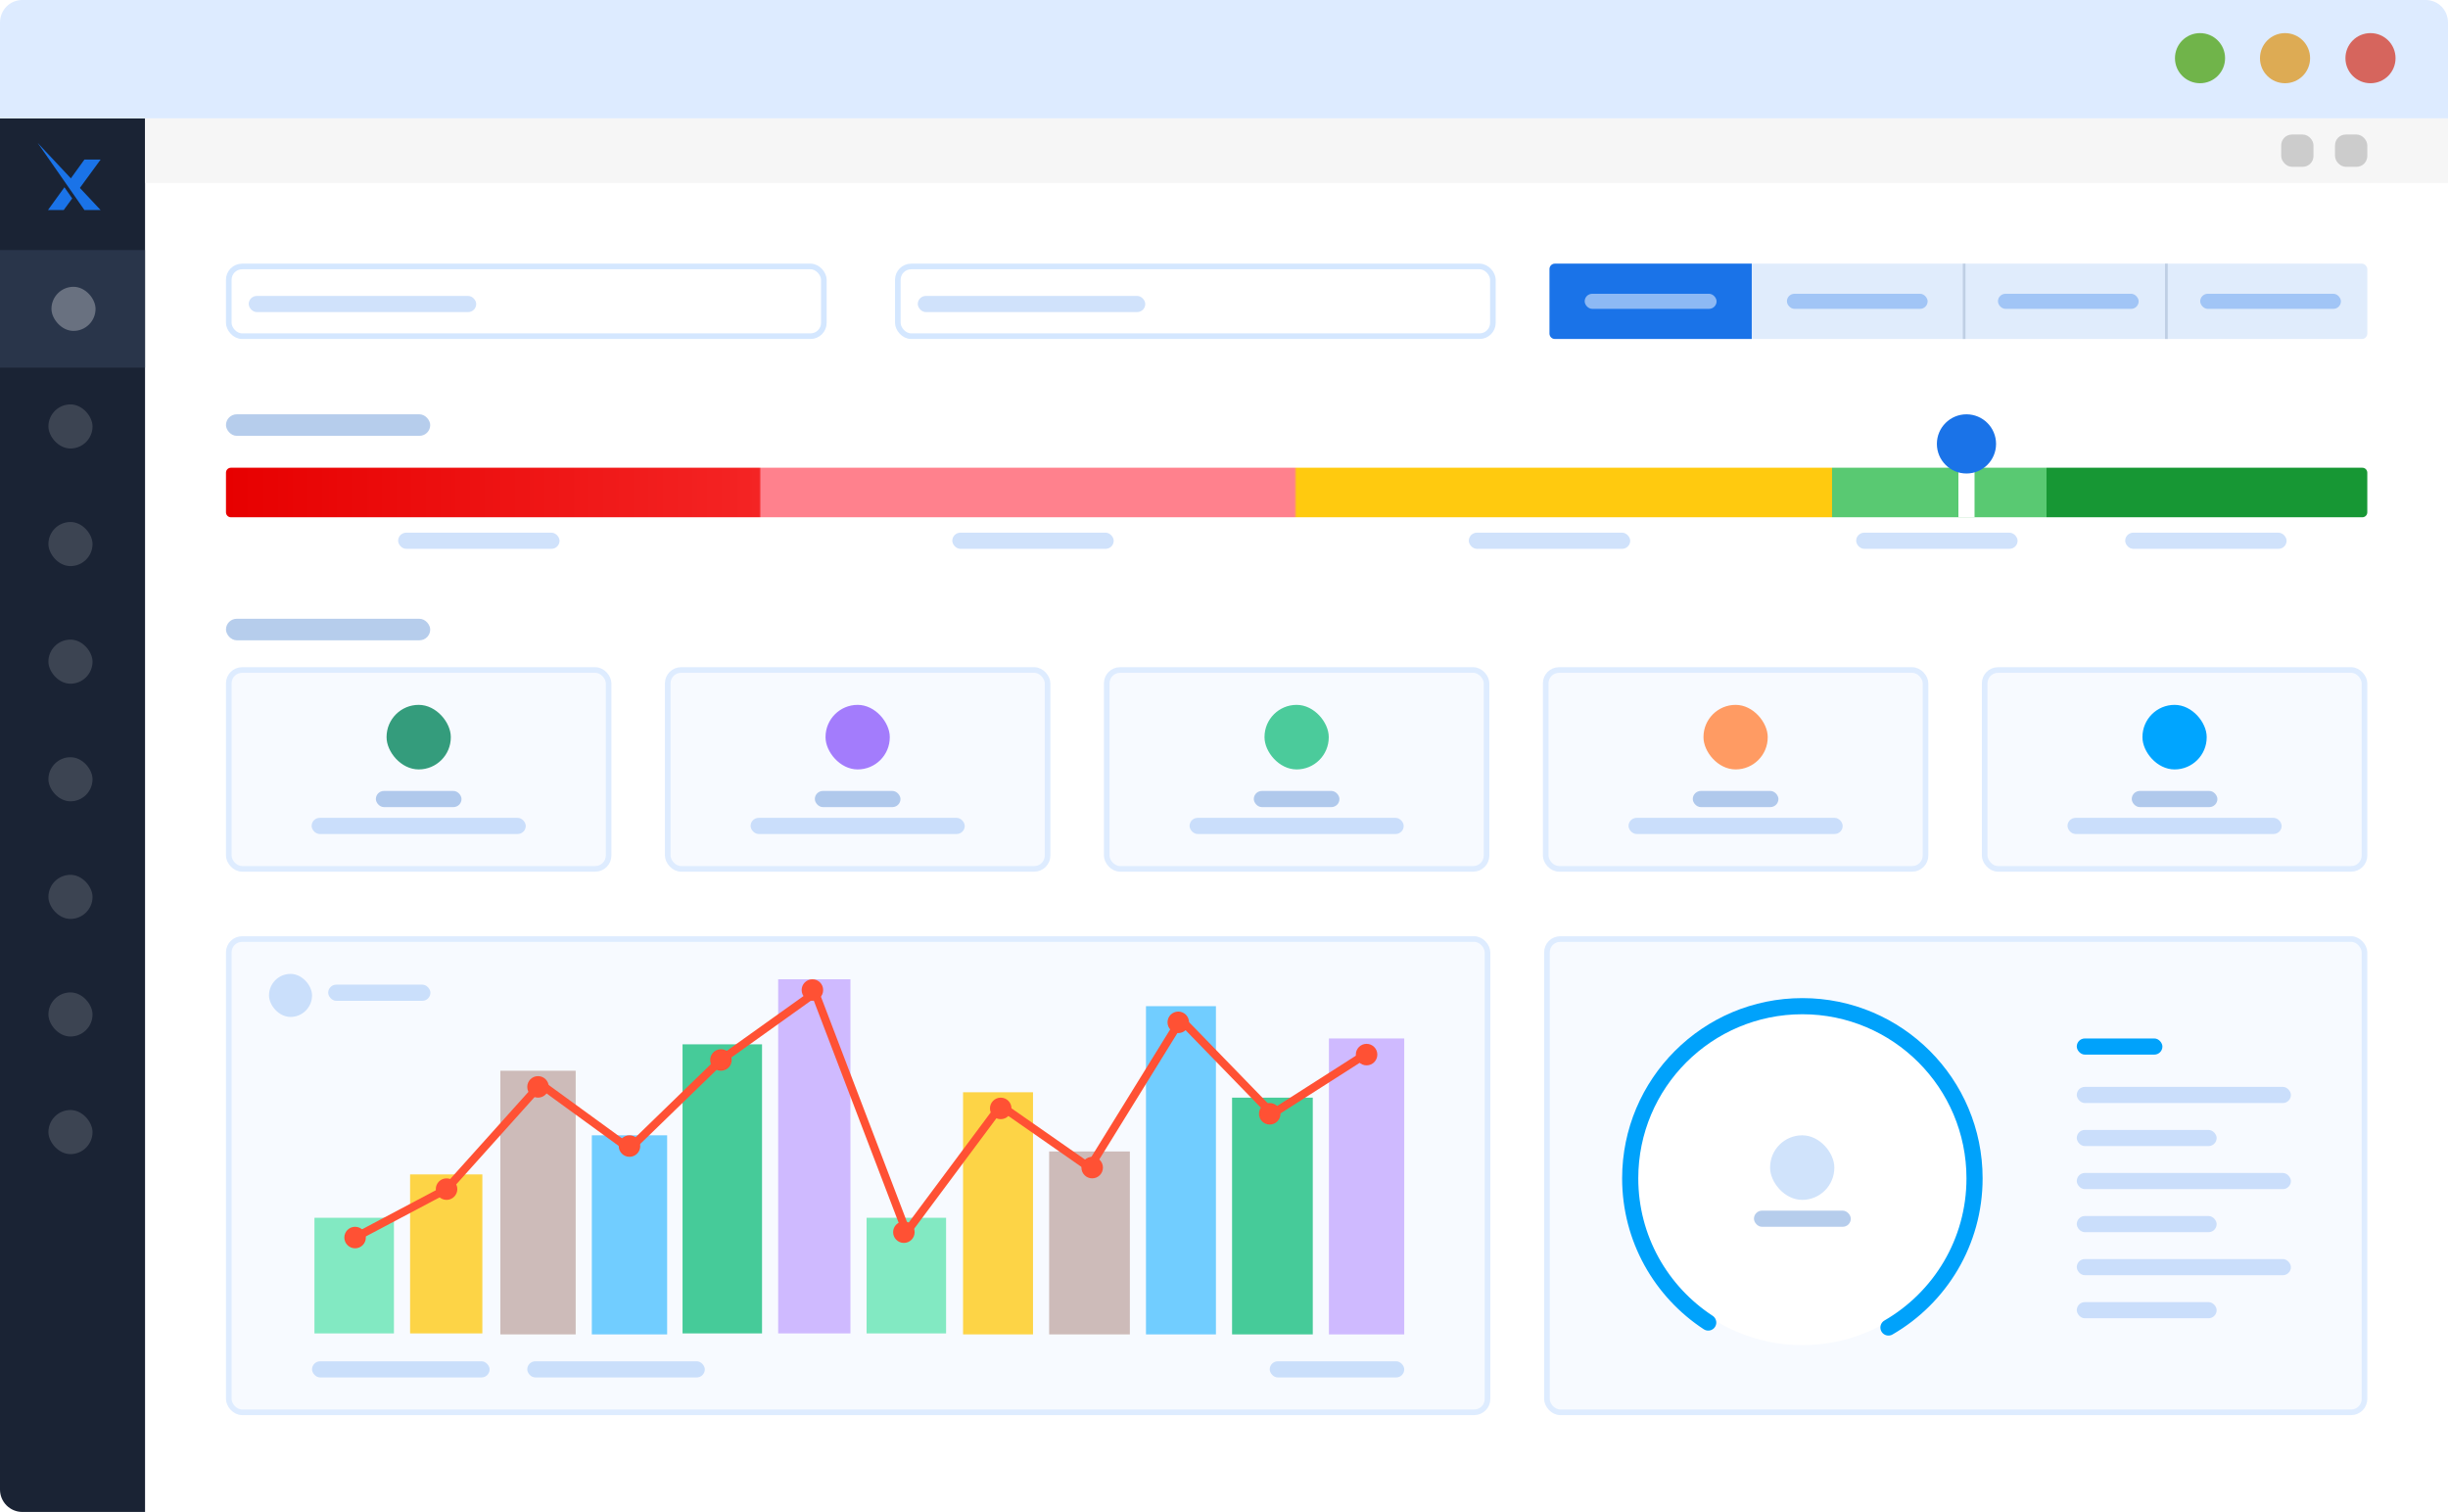 <svg width="455" height="281" viewBox="0 0 455 281" fill="none" xmlns="http://www.w3.org/2000/svg">
<path d="M0 22H27V281H4.16C1.863 281 0 279.138 0 276.84V22Z" fill="#1A2334"/>
<path fill-rule="evenodd" clip-rule="evenodd" d="M11.974 34.803L8.92 39.032H11.845L13.419 36.878L11.974 34.803ZM14.509 35.387L12.838 33.606L15.688 29.659H18.696L14.509 35.387Z" fill="#1A73E8"/>
<path d="M7 26.564L15.689 39.034H18.697L7 26.564Z" fill="#1A73E8"/>
<rect x="0.001" y="46.472" width="27" height="21.857" fill="#29354A"/>
<rect opacity="0.3" x="9.564" y="53.302" width="8.196" height="8.196" rx="4.098" fill="white"/>
<rect opacity="0.15" x="9" y="75.159" width="8.196" height="8.196" rx="4.098" fill="white"/>
<rect opacity="0.15" x="9" y="97.014" width="8.196" height="8.196" rx="4.098" fill="white"/>
<rect opacity="0.15" x="9" y="118.873" width="8.196" height="8.196" rx="4.098" fill="white"/>
<rect opacity="0.15" x="9" y="140.729" width="8.196" height="8.196" rx="4.098" fill="white"/>
<rect opacity="0.15" x="9" y="162.587" width="8.196" height="8.196" rx="4.098" fill="white"/>
<rect opacity="0.15" x="9" y="184.442" width="8.196" height="8.196" rx="4.098" fill="white"/>
<rect opacity="0.15" x="9" y="206.3" width="8.196" height="8.196" rx="4.098" fill="white"/>
<path d="M27 22H455V276.84C455 279.138 453.138 281 450.84 281H27V22Z" fill="white"/>
<rect x="27" y="22" width="428" height="12" fill="#F6F6F6"/>
<rect x="424" y="25" width="6" height="6" rx="2" fill="#CCCCCC"/>
<rect x="434" y="25" width="6" height="6" rx="2" fill="#CCCCCC"/>
<path d="M42 87.847C42 87.338 42.413 86.926 42.923 86.926H439.077C439.587 86.926 440 87.338 440 87.847V95.216C440 95.725 439.587 96.137 439.077 96.137H42.923C42.413 96.137 42 95.725 42 95.216V87.847Z" fill="url(#paint0_linear_1685_1866)"/>
<rect opacity="0.3" x="42" y="77" width="37.962" height="4" rx="2" fill="#0A58BE"/>
<rect opacity="0.3" x="74" y="99" width="30" height="3" rx="1.5" fill="#629FF0"/>
<rect opacity="0.3" x="177" y="99" width="30" height="3" rx="1.5" fill="#629FF0"/>
<rect opacity="0.3" x="273" y="99" width="30" height="3" rx="1.5" fill="#629FF0"/>
<rect opacity="0.3" x="345" y="99" width="30" height="3" rx="1.5" fill="#629FF0"/>
<rect opacity="0.3" x="395" y="99" width="30" height="3" rx="1.5" fill="#629FF0"/>
<path fill-rule="evenodd" clip-rule="evenodd" d="M364 96.137L364 86.926L367 86.926L367 96.137L364 96.137Z" fill="white"/>
<path d="M371 82.5C371 85.538 368.538 88 365.5 88C362.462 88 360 85.538 360 82.5C360 79.462 362.462 77 365.5 77C368.538 77 371 79.462 371 82.5Z" fill="#1A73E8"/>
<rect x="42.522" y="124.522" width="70.596" height="36.956" rx="2.478" fill="#F7FAFF" stroke="#DEECFF" stroke-width="1.044"/>
<rect x="71.85" y="131" width="11.94" height="12" rx="5.97" fill="#349C7C"/>
<rect opacity="0.3" x="69.86" y="147" width="15.92" height="3" rx="1.5" fill="#0A58BE"/>
<rect opacity="0.3" x="57.92" y="152" width="39.8" height="3" rx="1.5" fill="#629FF0"/>
<rect x="124.112" y="124.522" width="70.596" height="36.956" rx="2.478" fill="#F7FAFF" stroke="#DEECFF" stroke-width="1.044"/>
<rect x="153.44" y="131" width="11.94" height="12" rx="5.97" fill="#A37CFC"/>
<rect opacity="0.3" x="151.45" y="147" width="15.92" height="3" rx="1.5" fill="#0A58BE"/>
<rect opacity="0.3" x="139.51" y="152" width="39.8" height="3" rx="1.5" fill="#629FF0"/>
<rect x="205.702" y="124.522" width="70.596" height="36.956" rx="2.478" fill="#F7FAFF" stroke="#DEECFF" stroke-width="1.044"/>
<rect x="235.03" y="131" width="11.94" height="12" rx="5.97" fill="#4BCB9B"/>
<rect opacity="0.3" x="233.04" y="147" width="15.92" height="3" rx="1.5" fill="#0A58BE"/>
<rect opacity="0.3" x="221.1" y="152" width="39.8" height="3" rx="1.5" fill="#629FF0"/>
<rect x="287.292" y="124.522" width="70.596" height="36.956" rx="2.478" fill="#F7FAFF" stroke="#DEECFF" stroke-width="1.044"/>
<rect x="316.62" y="131" width="11.94" height="12" rx="5.97" fill="#FF9B63"/>
<rect opacity="0.3" x="314.63" y="147" width="15.92" height="3" rx="1.5" fill="#0A58BE"/>
<rect opacity="0.3" x="302.69" y="152" width="39.8" height="3" rx="1.5" fill="#629FF0"/>
<rect x="368.882" y="124.522" width="70.596" height="36.956" rx="2.478" fill="#F7FAFF" stroke="#DEECFF" stroke-width="1.044"/>
<rect x="398.21" y="131" width="11.94" height="12" rx="5.97" fill="#00A5FF"/>
<rect opacity="0.3" x="396.22" y="147" width="15.92" height="3" rx="1.5" fill="#0A58BE"/>
<rect opacity="0.3" x="384.28" y="152" width="39.8" height="3" rx="1.5" fill="#629FF0"/>
<rect opacity="0.3" x="42" y="115" width="37.962" height="4" rx="2" fill="#0A58BE"/>
<rect x="42.522" y="49.522" width="110.602" height="12.956" rx="2.478" fill="white" stroke="#D4E7FF" stroke-width="1.044"/>
<rect opacity="0.3" x="46.23" y="55" width="42.281" height="3" rx="1.5" fill="#629FF0"/>
<rect x="166.876" y="49.522" width="110.602" height="12.956" rx="2.478" fill="white" stroke="#D4E7FF" stroke-width="1.044"/>
<rect opacity="0.3" x="170.584" y="55" width="42.281" height="3" rx="1.5" fill="#629FF0"/>
<rect x="288" y="49" width="152" height="14" rx="1" fill="#E0ECFC"/>
<rect opacity="0.5" x="332.129" y="54.6" width="26.151" height="2.8" rx="1.4" fill="#629FF0"/>
<rect opacity="0.5" x="371.354" y="54.6" width="26.151" height="2.8" rx="1.4" fill="#629FF0"/>
<rect opacity="0.5" x="408.946" y="54.6" width="26.151" height="2.8" rx="1.4" fill="#629FF0"/>
<path d="M288 50C288 49.448 288.448 49 289 49H325.591V63H289C288.448 63 288 62.552 288 62V50Z" fill="#1A73E8"/>
<rect x="294.538" y="54.6" width="24.516" height="2.8" rx="1.4" fill="white" fill-opacity="0.5"/>
<line x1="365.067" y1="49" x2="365.067" y2="63" stroke="#BFCFE4" stroke-width="0.5"/>
<line x1="402.658" y1="49" x2="402.658" y2="63" stroke="#BFCFE4" stroke-width="0.5"/>
<path d="M455 22V4.215C455 1.854 453.169 0 450.839 0H4.161C1.831 0 0 1.854 0 4.215V22H455Z" fill="#DDEBFF"/>
<path d="M413.566 10.811C413.566 13.389 411.487 15.469 408.909 15.469C406.331 15.469 404.252 13.389 404.252 10.811C404.252 8.233 406.331 6.154 408.909 6.154C411.487 6.154 413.566 8.233 413.566 10.811Z" fill="#70B44A"/>
<path d="M429.367 10.811C429.367 13.389 427.288 15.469 424.71 15.469C422.132 15.469 420.053 13.389 420.053 10.811C420.053 8.233 422.132 6.154 424.71 6.154C427.288 6.154 429.367 8.233 429.367 10.811Z" fill="#DDAB54"/>
<path d="M445.25 10.811C445.25 13.389 443.171 15.469 440.593 15.469C438.015 15.469 435.936 13.389 435.936 10.811C435.936 8.233 438.015 6.154 440.593 6.154C443.171 6.154 445.25 8.233 445.25 10.811Z" fill="#D6655D"/>
<rect x="287.522" y="174.522" width="151.956" height="87.956" rx="2.478" fill="#F7FAFF" stroke="#DEECFF" stroke-width="1.044"/>
<rect x="386" y="193" width="15.92" height="3" rx="1.5" fill="#00A2FB"/>
<rect opacity="0.3" x="386" y="202" width="39.8" height="3" rx="1.5" fill="#629FF0"/>
<rect opacity="0.3" x="386" y="210" width="26" height="3" rx="1.5" fill="#629FF0"/>
<rect opacity="0.3" x="386" y="218" width="39.8" height="3" rx="1.5" fill="#629FF0"/>
<rect opacity="0.3" x="386" y="226" width="26" height="3" rx="1.5" fill="#629FF0"/>
<rect opacity="0.3" x="386" y="234" width="39.8" height="3" rx="1.5" fill="#629FF0"/>
<rect opacity="0.3" x="386" y="242" width="26" height="3" rx="1.5" fill="#629FF0"/>
<g filter="url(#filter0_d_1685_1866)">
<circle cx="335" cy="219" r="31" fill="white"/>
</g>
<rect x="329" y="211" width="11.94" height="12" rx="5.97" fill="#D0E3FB"/>
<rect opacity="0.3" x="326" y="225" width="18" height="3" rx="1.5" fill="#0A58BE"/>
<path d="M317.5 245.795C308.768 240.081 303 230.214 303 219C303 201.327 317.327 187 335 187C352.673 187 367 201.327 367 219C367 230.845 360.565 241.186 351 246.719" stroke="#00A2FB" stroke-width="3" stroke-linecap="round"/>
<rect x="42.522" y="174.522" width="233.956" height="87.956" rx="2.478" fill="#F7FAFF" stroke="#DEECFF" stroke-width="1.044"/>
<rect x="50" y="181" width="8" height="8" rx="4" fill="#CADFFB"/>
<rect x="61" y="183" width="19" height="3" rx="1.5" fill="#CADFFB"/>
<rect x="58.446" y="226.326" width="14.775" height="21.491" fill="#82E9C2"/>
<rect x="161.069" y="226.326" width="14.775" height="21.491" fill="#82E9C2"/>
<rect x="76.222" y="218.267" width="13.432" height="29.55" fill="#FDD446"/>
<rect x="179" y="203" width="13" height="45" fill="#FDD446"/>
<rect x="93" y="199" width="14" height="49" fill="#CDBBB9"/>
<rect x="195" y="214" width="15" height="34" fill="#CDBBB9"/>
<rect x="110" y="211" width="14" height="37" fill="#71CDFF"/>
<rect x="213" y="187" width="13" height="61" fill="#71CDFF"/>
<rect x="126.861" y="194.089" width="14.775" height="53.728" fill="#46CB99"/>
<rect x="229" y="204" width="15" height="44" fill="#46CB99"/>
<rect x="144.637" y="182" width="13.432" height="65.817" fill="#CFBAFF"/>
<rect x="247" y="193" width="14" height="55" fill="#CFBAFF"/>
<rect x="58" y="253" width="33" height="3" rx="1.5" fill="#CADFFB"/>
<rect x="98" y="253" width="33" height="3" rx="1.5" fill="#CADFFB"/>
<rect x="236" y="253" width="25" height="3" rx="1.5" fill="#CADFFB"/>
<path d="M65.649 229.337C65.283 229.531 65.143 229.985 65.337 230.351C65.531 230.717 65.985 230.857 66.351 230.663L65.649 229.337ZM83 221L83.351 221.663L83.469 221.6L83.558 221.501L83 221ZM100.5 201.5L100.941 200.893L100.394 200.495L99.942 200.999L100.5 201.5ZM117 213.5L116.559 214.107L117.069 214.478L117.522 214.038L117 213.5ZM134 197L133.564 196.39L133.518 196.423L133.478 196.462L134 197ZM151.5 184.5L152.201 184.232L151.854 183.325L151.064 183.89L151.5 184.5ZM168.5 229L167.799 229.268L168.286 230.543L169.102 229.448L168.5 229ZM186 205.5L186.429 204.885L185.833 204.469L185.398 205.052L186 205.5ZM202.5 217L202.071 217.615L202.721 218.068L203.138 217.394L202.5 217ZM219.5 189.5L220.038 188.977L219.368 188.288L218.862 189.106L219.5 189.5ZM236.5 207L235.962 207.523L236.388 207.961L236.904 207.632L236.5 207ZM66.351 230.663L83.351 221.663L82.649 220.337L65.649 229.337L66.351 230.663ZM83.558 221.501L101.058 202.001L99.942 200.999L82.442 220.499L83.558 221.501ZM100.059 202.107L116.559 214.107L117.441 212.893L100.941 200.893L100.059 202.107ZM117.522 214.038L134.522 197.538L133.478 196.462L116.478 212.962L117.522 214.038ZM134.436 197.61L151.936 185.11L151.064 183.89L133.564 196.39L134.436 197.61ZM150.799 184.768L167.799 229.268L169.201 228.732L152.201 184.232L150.799 184.768ZM169.102 229.448L186.602 205.948L185.398 205.052L167.898 228.552L169.102 229.448ZM185.571 206.115L202.071 217.615L202.929 216.385L186.429 204.885L185.571 206.115ZM203.138 217.394L220.138 189.894L218.862 189.106L201.862 216.606L203.138 217.394ZM218.962 190.023L235.962 207.523L237.038 206.477L220.038 188.977L218.962 190.023ZM236.904 207.632L254.904 196.132L254.096 194.868L236.096 206.368L236.904 207.632Z" fill="#FF5134"/>
<circle cx="66" cy="230" r="2" fill="#FF5134"/>
<circle cx="83" cy="221" r="2" fill="#FF5134"/>
<circle cx="100" cy="202" r="2" fill="#FF5134"/>
<circle cx="117" cy="213" r="2" fill="#FF5134"/>
<circle cx="134" cy="197" r="2" fill="#FF5134"/>
<circle cx="151" cy="184" r="2" fill="#FF5134"/>
<circle cx="168" cy="229" r="2" fill="#FF5134"/>
<circle cx="186" cy="206" r="2" fill="#FF5134"/>
<circle cx="203" cy="217" r="2" fill="#FF5134"/>
<circle cx="219" cy="190" r="2" fill="#FF5134"/>
<circle cx="236" cy="207" r="2" fill="#FF5134"/>
<circle cx="254" cy="196" r="2" fill="#FF5134"/>
<defs>
<filter id="filter0_d_1685_1866" x="294" y="178" width="82" height="82" filterUnits="userSpaceOnUse" color-interpolation-filters="sRGB">
<feFlood flood-opacity="0" result="BackgroundImageFix"/>
<feColorMatrix in="SourceAlpha" type="matrix" values="0 0 0 0 0 0 0 0 0 0 0 0 0 0 0 0 0 0 127 0" result="hardAlpha"/>
<feOffset/>
<feGaussianBlur stdDeviation="5"/>
<feComposite in2="hardAlpha" operator="out"/>
<feColorMatrix type="matrix" values="0 0 0 0 0 0 0 0 0 0 0 0 0 0 0 0 0 0 0.25 0"/>
<feBlend mode="normal" in2="BackgroundImageFix" result="effect1_dropShadow_1685_1866"/>
<feBlend mode="normal" in="SourceGraphic" in2="effect1_dropShadow_1685_1866" result="shape"/>
</filter>
<linearGradient id="paint0_linear_1685_1866" x1="440" y1="86.926" x2="42" y2="86.926" gradientUnits="userSpaceOnUse">
<stop stop-color="#179734"/>
<stop offset="0.15" stop-color="#179734"/>
<stop offset="0.15" stop-color="#59C972"/>
<stop offset="0.25" stop-color="#59C972"/>
<stop offset="0.25" stop-color="#FFCA0F"/>
<stop offset="0.5" stop-color="#FFCA0F"/>
<stop offset="0.501" stop-color="#FF818D"/>
<stop offset="0.75" stop-color="#FF818D"/>
<stop offset="0.751" stop-color="#F42424"/>
<stop offset="1" stop-color="#E70000"/>
</linearGradient>
</defs>
</svg>

